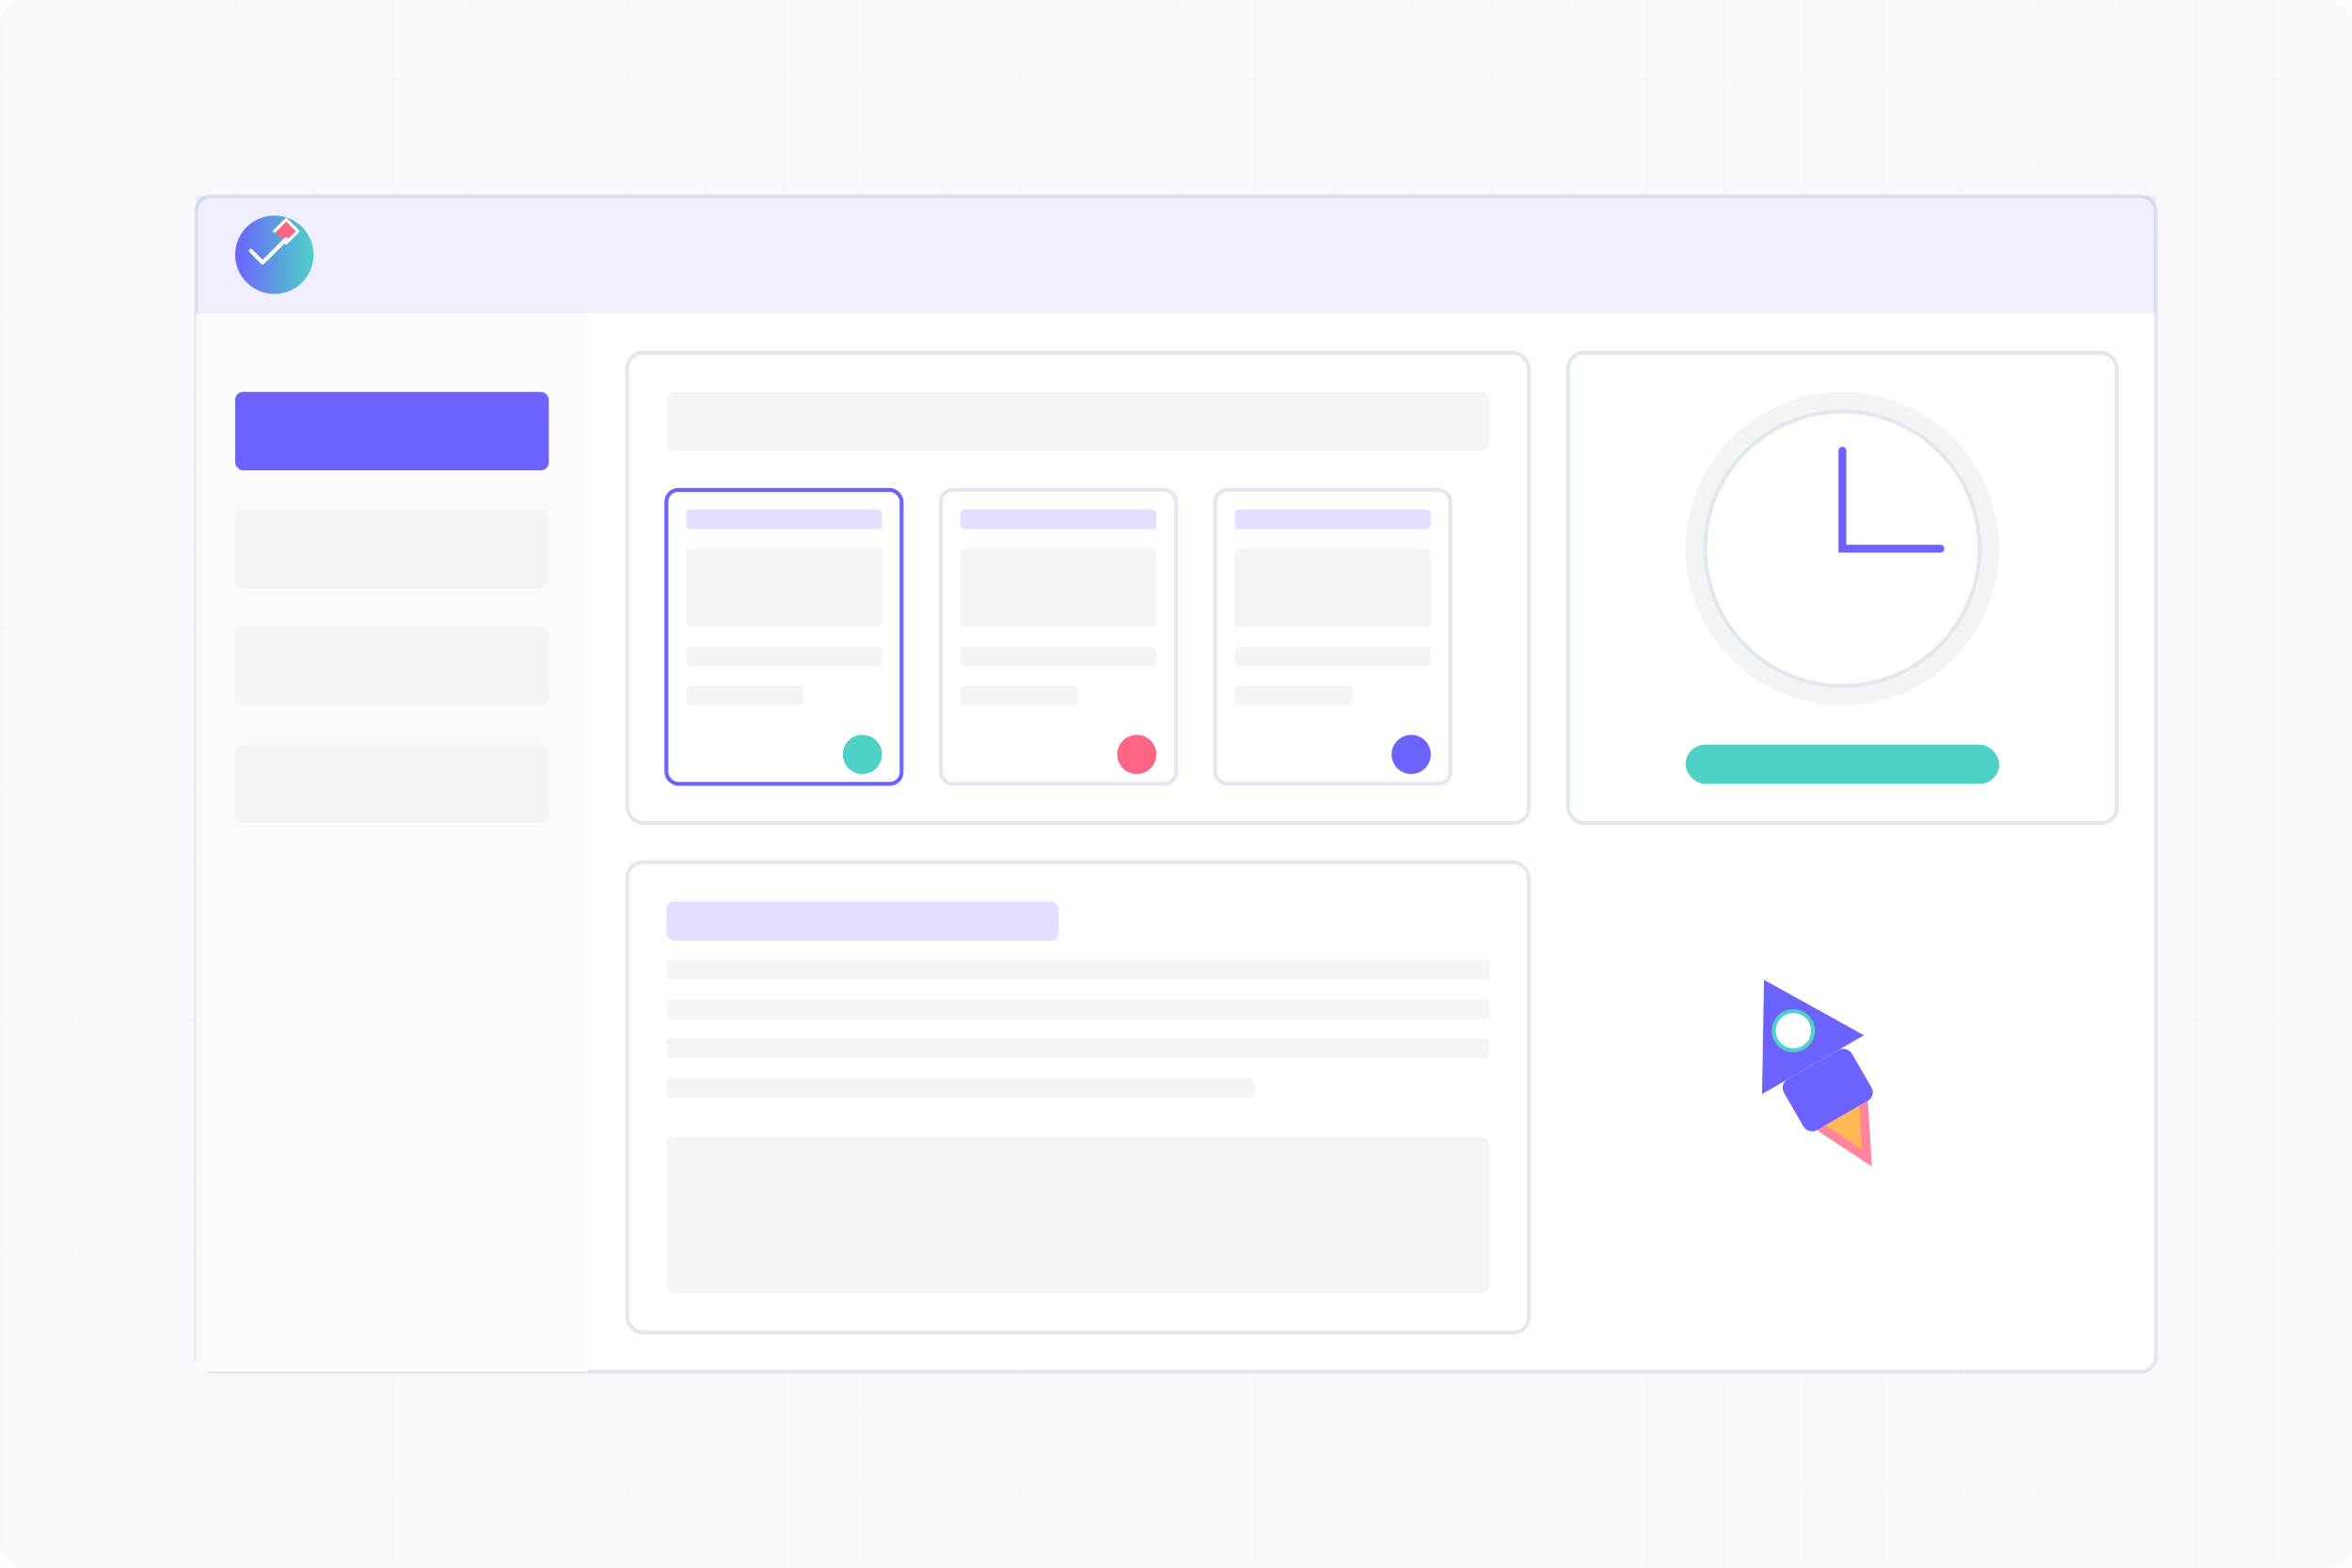 <svg width="1200" height="800" viewBox="0 0 1200 800" fill="none" xmlns="http://www.w3.org/2000/svg">
  <!-- Background with subtle grid -->
  <rect width="1200" height="800" rx="12" fill="#F8F9FC" />
  <pattern id="grid" width="40" height="40" patternUnits="userSpaceOnUse">
    <path d="M 40 0 L 0 0 0 40" fill="none" stroke="#E2E8F0" stroke-width="0.5" />
  </pattern>
  <rect width="1200" height="800" fill="url(#grid)" opacity="0.5" />

  <!-- Dashboard Frame -->
  <rect x="100" y="100" width="1000" height="600" rx="8" fill="white" stroke="#E2E8F0" stroke-width="2" />

  <!-- Header -->
  <rect x="100" y="100" width="1000" height="60" rx="8 8 0 0" fill="#6C63FF" opacity="0.1" />
  
  <!-- Logo in header -->
  <circle cx="140" cy="130" r="20" fill="url(#logoGradient)" />
  <path d="M140 118L146 112L152 118L146 124" fill="#FF6584" stroke="white" stroke-width="1.5" stroke-linecap="round" stroke-linejoin="round" />
  <path d="M146 122L134 134L128 128" stroke="white" stroke-width="2" stroke-linecap="round" stroke-linejoin="round" />
  
  <!-- Navigation sidebar -->
  <rect x="100" y="160" width="200" height="540" fill="#FAFAFA" />
  
  <!-- Nav items -->
  <rect x="120" y="200" width="160" height="40" rx="4" fill="#6C63FF" />
  <rect x="120" y="260" width="160" height="40" rx="4" fill="#F3F4F6" />
  <rect x="120" y="320" width="160" height="40" rx="4" fill="#F3F4F6" />
  <rect x="120" y="380" width="160" height="40" rx="4" fill="#F3F4F6" />
  
  <!-- Main content area -->
  <rect x="320" y="180" width="460" height="240" rx="8" fill="white" stroke="#E2E8F0" stroke-width="2" />
  <rect x="340" y="200" width="420" height="30" rx="4" fill="#F3F4F6" />
  
  <!-- Task cards -->
  <rect x="340" y="250" width="120" height="150" rx="6" fill="white" stroke="#6C63FF" stroke-width="2" />
  <rect x="350" y="260" width="100" height="10" rx="2" fill="#6C63FF" opacity="0.2" />
  <rect x="350" y="280" width="100" height="40" rx="2" fill="#F3F4F6" />
  <rect x="350" y="330" width="100" height="10" rx="2" fill="#F3F4F6" />
  <rect x="350" y="350" width="60" height="10" rx="2" fill="#F3F4F6" />
  <circle cx="440" cy="385" r="10" fill="#4FD1C5" />
  
  <rect x="480" y="250" width="120" height="150" rx="6" fill="white" stroke="#E2E8F0" stroke-width="2" />
  <rect x="490" y="260" width="100" height="10" rx="2" fill="#6C63FF" opacity="0.2" />
  <rect x="490" y="280" width="100" height="40" rx="2" fill="#F3F4F6" />
  <rect x="490" y="330" width="100" height="10" rx="2" fill="#F3F4F6" />
  <rect x="490" y="350" width="60" height="10" rx="2" fill="#F3F4F6" />
  <circle cx="580" cy="385" r="10" fill="#FF6584" />
  
  <rect x="620" y="250" width="120" height="150" rx="6" fill="white" stroke="#E2E8F0" stroke-width="2" />
  <rect x="630" y="260" width="100" height="10" rx="2" fill="#6C63FF" opacity="0.2" />
  <rect x="630" y="280" width="100" height="40" rx="2" fill="#F3F4F6" />
  <rect x="630" y="330" width="100" height="10" rx="2" fill="#F3F4F6" />
  <rect x="630" y="350" width="60" height="10" rx="2" fill="#F3F4F6" />
  <circle cx="720" cy="385" r="10" fill="#6C63FF" />
  
  <!-- Notes panel -->
  <rect x="320" y="440" width="460" height="240" rx="8" fill="white" stroke="#E2E8F0" stroke-width="2" />
  <rect x="340" y="460" width="200" height="20" rx="4" fill="#6C63FF" opacity="0.2" />
  <rect x="340" y="490" width="420" height="10" rx="2" fill="#F3F4F6" />
  <rect x="340" y="510" width="420" height="10" rx="2" fill="#F3F4F6" />
  <rect x="340" y="530" width="420" height="10" rx="2" fill="#F3F4F6" />
  <rect x="340" y="550" width="300" height="10" rx="2" fill="#F3F4F6" />
  <rect x="340" y="580" width="420" height="80" rx="4" fill="#F3F4F6" />
  
  <!-- Pomodoro timer -->
  <rect x="800" y="180" width="280" height="240" rx="8" fill="white" stroke="#E2E8F0" stroke-width="2" />
  <circle cx="940" cy="280" r="80" fill="#F3F4F6" />
  <circle cx="940" cy="280" r="70" fill="white" stroke="#E2E8F0" stroke-width="2" />
  <path d="M940 230 L940 280 L990 280" stroke="#6C63FF" stroke-width="4" stroke-linecap="round" />
  <rect x="860" y="380" width="160" height="20" rx="10" fill="#4FD1C5" />
  
  <!-- Rocket animation -->
  <g transform="translate(900, 500) rotate(-30)">
    <!-- Rocket body -->
    <path d="M0,0 L30,50 L-30,50 Z" fill="#6C63FF" />
    <rect x="-20" y="50" width="40" height="30" rx="5" fill="#6C63FF" />
    
    <!-- Rocket window -->
    <circle cx="0" cy="30" r="10" fill="white" stroke="#4FD1C5" stroke-width="2" />
    
    <!-- Flames -->
    <path d="M-15,80 L0,110 L15,80 Z" fill="#FF6584" opacity="0.8">
      <animate attributeName="opacity" values="0.8;0.4;0.8" dur="1s" repeatCount="indefinite" />
    </path>
    <path d="M-10,80 L0,100 L10,80 Z" fill="#FFC542" opacity="0.8">
      <animate attributeName="opacity" values="0.8;0.5;0.8" dur="0.7s" repeatCount="indefinite" />
    </path>
  </g>
  
  <!-- Gradient definitions -->
  <defs>
    <linearGradient id="logoGradient" x1="0%" y1="0%" x2="100%" y2="0%">
      <stop offset="0%" stop-color="#6C63FF" />
      <stop offset="100%" stop-color="#4FD1C5" />
    </linearGradient>
  </defs>
</svg>